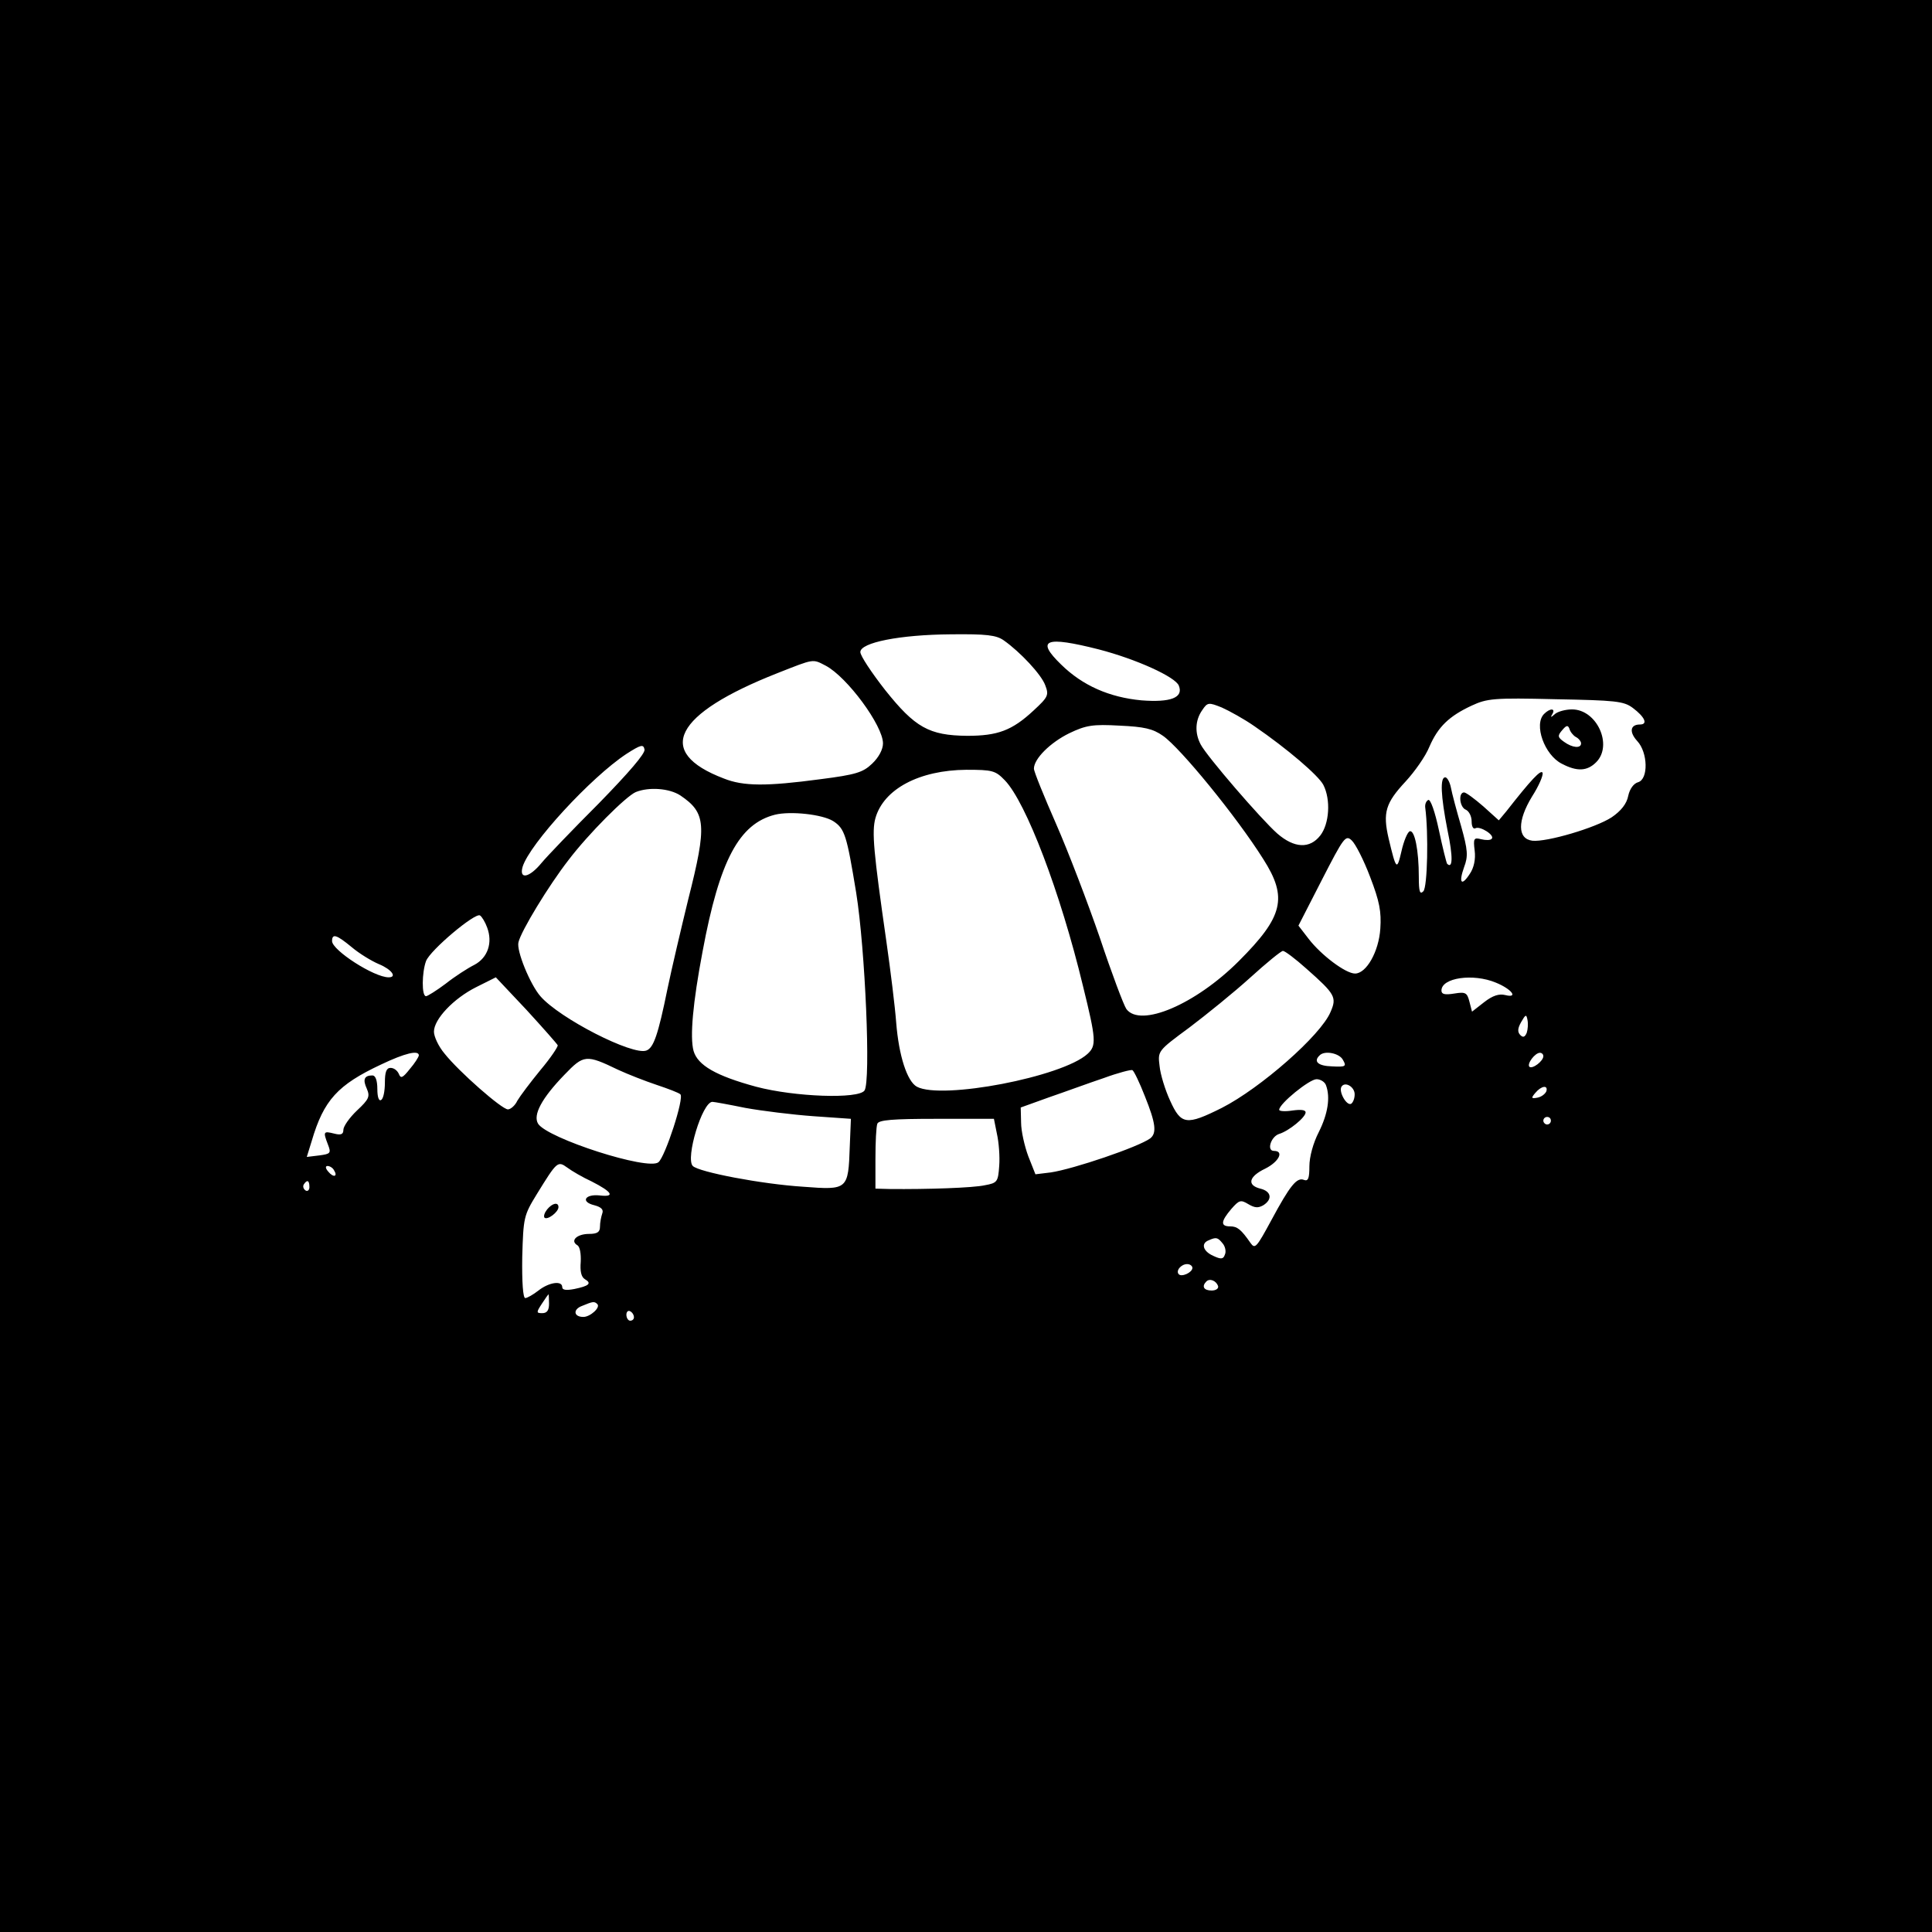 <?xml version="1.0" standalone="no"?>
<!DOCTYPE svg PUBLIC "-//W3C//DTD SVG 20010904//EN"
 "http://www.w3.org/TR/2001/REC-SVG-20010904/DTD/svg10.dtd">
<svg version="1.0" xmlns="http://www.w3.org/2000/svg"
 width="512pt" height="512pt" viewBox="0 0 512 512"
 preserveAspectRatio="xMidYMid meet">

<g transform="translate(0,512) scale(0.1,-0.1)"
fill="#000000" stroke="none">
<path d="M0 2560 l0 -2560 2560 0 2560 0 0 2560 0 2560 -2560 0 -2560 0 0
-2560z m2660 863 c44 -31 100 -91 110 -119 10 -26 8 -31 -31 -67 -57 -53 -95
-67 -176 -67 -101 1 -138 22 -217 121 -36 46 -66 91 -66 101 0 25 104 46 240
47 94 1 120 -2 140 -16z m252 -24 c100 -26 203 -73 212 -96 13 -32 -22 -45
-99 -39 -85 8 -156 39 -213 95 -68 66 -42 76 100 40z m-724 -43 c57 -30 152
-159 152 -206 0 -16 -11 -37 -29 -54 -24 -23 -43 -29 -137 -41 -142 -19 -204
-19 -256 2 -184 70 -132 171 142 279 99 39 93 38 128 20z m2139 -112 c32 -24
41 -44 19 -44 -26 0 -29 -20 -7 -44 28 -30 30 -101 2 -109 -11 -3 -22 -17 -26
-36 -4 -21 -19 -40 -44 -57 -43 -28 -172 -66 -210 -62 -40 5 -40 53 -1 117 18
28 30 56 28 63 -4 10 -31 -19 -96 -102 l-20 -24 -41 37 c-23 20 -46 37 -51 37
-16 0 -12 -40 5 -46 8 -4 15 -17 15 -31 0 -13 4 -21 10 -18 12 7 53 -19 43
-28 -3 -4 -16 -4 -28 -1 -19 5 -21 2 -17 -30 3 -23 -2 -46 -13 -62 -22 -34
-30 -24 -15 18 11 29 10 45 -8 109 -12 41 -24 86 -27 102 -3 15 -10 27 -15 27
-14 0 -12 -48 6 -140 15 -71 14 -104 -1 -89 -2 3 -12 43 -22 90 -10 47 -22 82
-28 79 -6 -3 -9 -12 -8 -20 9 -68 6 -211 -5 -222 -9 -9 -12 -2 -12 38 0 71
-11 125 -24 121 -6 -2 -16 -26 -22 -53 -12 -52 -14 -50 -34 34 -16 69 -8 94
45 151 24 26 53 67 63 92 23 53 52 81 112 109 41 19 59 21 222 17 159 -3 181
-5 205 -23z m-1002 -49 c86 -59 169 -130 182 -155 20 -39 16 -103 -8 -134 -28
-36 -69 -34 -114 5 -43 38 -187 205 -203 236 -16 30 -15 64 4 91 14 21 17 21
52 7 20 -9 60 -31 87 -50z m-243 -25 c46 -32 195 -214 266 -327 65 -102 53
-152 -65 -270 -115 -115 -261 -177 -298 -127 -7 10 -39 95 -70 188 -32 93 -84
229 -116 302 -32 73 -59 139 -59 147 0 26 43 69 94 94 44 21 62 24 133 20 65
-3 88 -8 115 -27z m-1495 -179 c-69 -69 -138 -141 -152 -158 -32 -39 -60 -45
-50 -10 19 61 181 237 275 299 39 25 45 26 48 12 3 -10 -42 -62 -121 -143z
m1076 61 c56 -58 147 -296 207 -545 35 -142 36 -158 12 -180 -67 -61 -386
-122 -452 -87 -26 14 -48 82 -55 170 -3 41 -15 138 -26 215 -34 237 -39 291
-29 327 22 77 116 127 241 128 69 0 77 -2 102 -28z m-860 -40 c68 -46 71 -78
21 -275 -19 -78 -44 -184 -55 -237 -25 -123 -37 -157 -56 -164 -36 -14 -230
85 -281 144 -27 31 -64 121 -58 143 7 30 80 150 132 217 53 70 153 170 179
181 35 14 89 10 118 -9z m405 -68 c31 -20 36 -38 61 -190 24 -150 39 -500 22
-524 -16 -23 -185 -17 -287 10 -107 29 -155 57 -166 95 -10 37 -2 127 24 264
45 242 97 338 192 362 41 10 125 1 154 -17z m1423 -148 c25 -65 30 -92 27
-137 -4 -61 -37 -119 -67 -119 -25 0 -90 49 -123 92 l-27 35 62 121 c58 113
63 120 79 105 10 -9 32 -52 49 -97z m-2340 -134 c15 -40 2 -80 -34 -99 -18 -9
-52 -31 -76 -50 -24 -18 -48 -33 -52 -33 -12 0 -11 63 0 93 11 29 130 129 143
121 5 -3 14 -18 19 -32z m-359 -52 c20 -17 53 -37 72 -45 34 -14 49 -35 26
-35 -39 0 -150 72 -150 96 0 21 12 17 52 -16z m2530 -57 c77 -68 81 -76 64
-115 -26 -62 -186 -202 -288 -254 -94 -47 -108 -45 -137 19 -13 28 -26 70 -28
92 -5 40 -5 40 79 102 45 34 118 93 161 132 43 39 82 71 87 71 5 0 33 -21 62
-47z m-1984 -203 c1 -4 -19 -34 -46 -66 -27 -33 -54 -69 -61 -81 -6 -13 -18
-23 -25 -23 -16 0 -130 100 -168 148 -16 19 -28 45 -28 58 0 33 52 88 112 118
l52 26 81 -86 c44 -48 81 -90 83 -94z m2486 166 c42 -17 61 -42 25 -33 -16 4
-33 -1 -56 -19 l-32 -25 -7 27 c-6 23 -10 26 -40 21 -25 -4 -34 -2 -34 8 0 34
84 46 144 21z m82 -133 c-5 -12 -10 -13 -17 -6 -8 8 -7 18 2 34 12 21 14 22
17 6 2 -10 1 -25 -2 -34z m-2936 -60 c-1 -5 -11 -21 -24 -36 -19 -24 -24 -26
-29 -13 -4 9 -13 16 -22 16 -11 0 -15 -11 -15 -39 0 -22 -4 -43 -10 -46 -6 -4
-10 8 -10 29 0 23 -5 36 -13 36 -22 0 -26 -11 -15 -35 9 -21 6 -28 -26 -58
-20 -19 -36 -42 -36 -51 0 -12 -6 -15 -25 -10 -28 7 -29 5 -16 -29 9 -23 7
-25 -23 -29 l-33 -4 13 42 c32 109 69 149 184 203 63 30 100 39 100 24z m2449
-12 c10 -17 7 -19 -29 -17 -37 1 -50 13 -33 29 13 14 53 6 62 -12z m531 10 c0
-13 -29 -35 -37 -28 -7 8 15 37 28 37 5 0 9 -4 9 -9z m-2452 -36 c26 -12 72
-30 102 -40 30 -10 59 -21 63 -25 11 -9 -40 -165 -58 -180 -27 -23 -294 63
-319 102 -14 23 9 67 70 130 51 53 57 54 142 13z m1396 -70 c29 -72 32 -98 14
-112 -32 -23 -203 -81 -263 -90 l-41 -5 -19 48 c-10 27 -19 67 -19 89 l-1 40
75 27 c41 14 106 38 145 51 38 14 73 23 76 21 4 -2 19 -33 33 -69z m480 29
c12 -32 5 -76 -19 -124 -15 -29 -25 -66 -25 -91 0 -31 -3 -40 -14 -36 -19 8
-37 -14 -87 -107 -39 -72 -43 -77 -55 -60 -25 36 -35 44 -54 44 -26 0 -25 13
3 46 21 24 25 25 45 13 17 -10 26 -11 40 -3 25 16 21 37 -8 44 -36 9 -31 32
13 53 36 18 51 47 23 47 -20 0 -8 38 14 45 26 8 70 44 70 57 0 7 -13 8 -35 5
-19 -3 -35 -2 -35 2 0 16 80 81 99 81 10 0 22 -7 25 -16z m76 -24 c0 -11 -4
-21 -9 -25 -12 -7 -34 32 -26 45 9 15 35 0 35 -20z m508 8 c-3 -7 -13 -15 -24
-17 -16 -3 -17 -1 -5 13 16 19 34 21 29 4z m-2123 -44 c44 -8 125 -18 180 -22
l100 -7 -3 -73 c-4 -115 -5 -116 -123 -107 -111 7 -277 39 -293 55 -20 20 25
170 52 170 4 0 43 -7 87 -16z m667 -69 c5 -22 8 -60 6 -85 -3 -42 -5 -45 -38
-51 -31 -7 -152 -11 -252 -10 l-38 1 0 79 c0 44 2 85 5 93 4 10 40 13 157 13
l152 0 8 -40z m1468 35 c0 -5 -4 -10 -10 -10 -5 0 -10 5 -10 10 0 6 5 10 10
10 6 0 10 -4 10 -10z m-2542 -161 c55 -28 63 -42 21 -37 -39 4 -51 -17 -14
-26 19 -5 25 -12 21 -22 -3 -9 -6 -24 -6 -35 0 -14 -7 -19 -29 -19 -32 0 -51
-18 -31 -30 7 -4 10 -23 9 -44 -2 -24 1 -40 11 -46 19 -11 11 -18 -28 -26 -21
-4 -32 -3 -32 5 0 18 -35 13 -63 -9 -14 -11 -30 -20 -35 -20 -6 0 -9 42 -8
109 3 105 4 110 39 167 53 86 55 88 80 70 12 -9 41 -26 65 -37z m-683 30 c11
-17 -1 -21 -15 -4 -8 9 -8 15 -2 15 6 0 14 -5 17 -11z m-65 -45 c0 -8 -5 -12
-10 -9 -6 4 -8 11 -5 16 9 14 15 11 15 -7z m2420 -149 c7 -8 10 -22 6 -30 -4
-12 -10 -13 -31 -3 -27 12 -33 33 -12 41 20 9 24 8 37 -8z m-80 -65 c0 -12
-28 -25 -36 -17 -9 9 6 27 22 27 8 0 14 -5 14 -10z m68 -48 c2 -7 -6 -12 -17
-12 -21 0 -27 11 -14 24 9 9 26 2 31 -12z m-1773 -47 c0 -17 -5 -25 -18 -25
-16 0 -16 2 -1 25 9 14 17 25 18 25 0 0 1 -11 1 -25z m128 -1 c9 -9 -19 -34
-37 -34 -26 0 -28 20 -4 29 29 12 33 13 41 5z m97 -35 c0 -5 -4 -9 -10 -9 -5
0 -10 7 -10 16 0 8 5 12 10 9 6 -3 10 -10 10 -16z"/>
<path d="M4092 3228 c-28 -28 1 -109 47 -132 40 -21 67 -20 91 4 45 45 2 140
-64 140 -18 0 -38 -6 -45 -12 -11 -10 -13 -10 -7 0 9 15 -6 16 -22 0z m84 -61
c8 -4 14 -12 14 -17 0 -14 -23 -12 -45 4 -17 12 -18 16 -5 31 11 13 15 14 19
4 2 -8 10 -18 17 -22z"/>
<path d="M1450 1915 c-7 -9 -10 -18 -7 -22 8 -7 37 15 37 28 0 14 -16 11 -30
-6z"/>
</g>
</svg>
